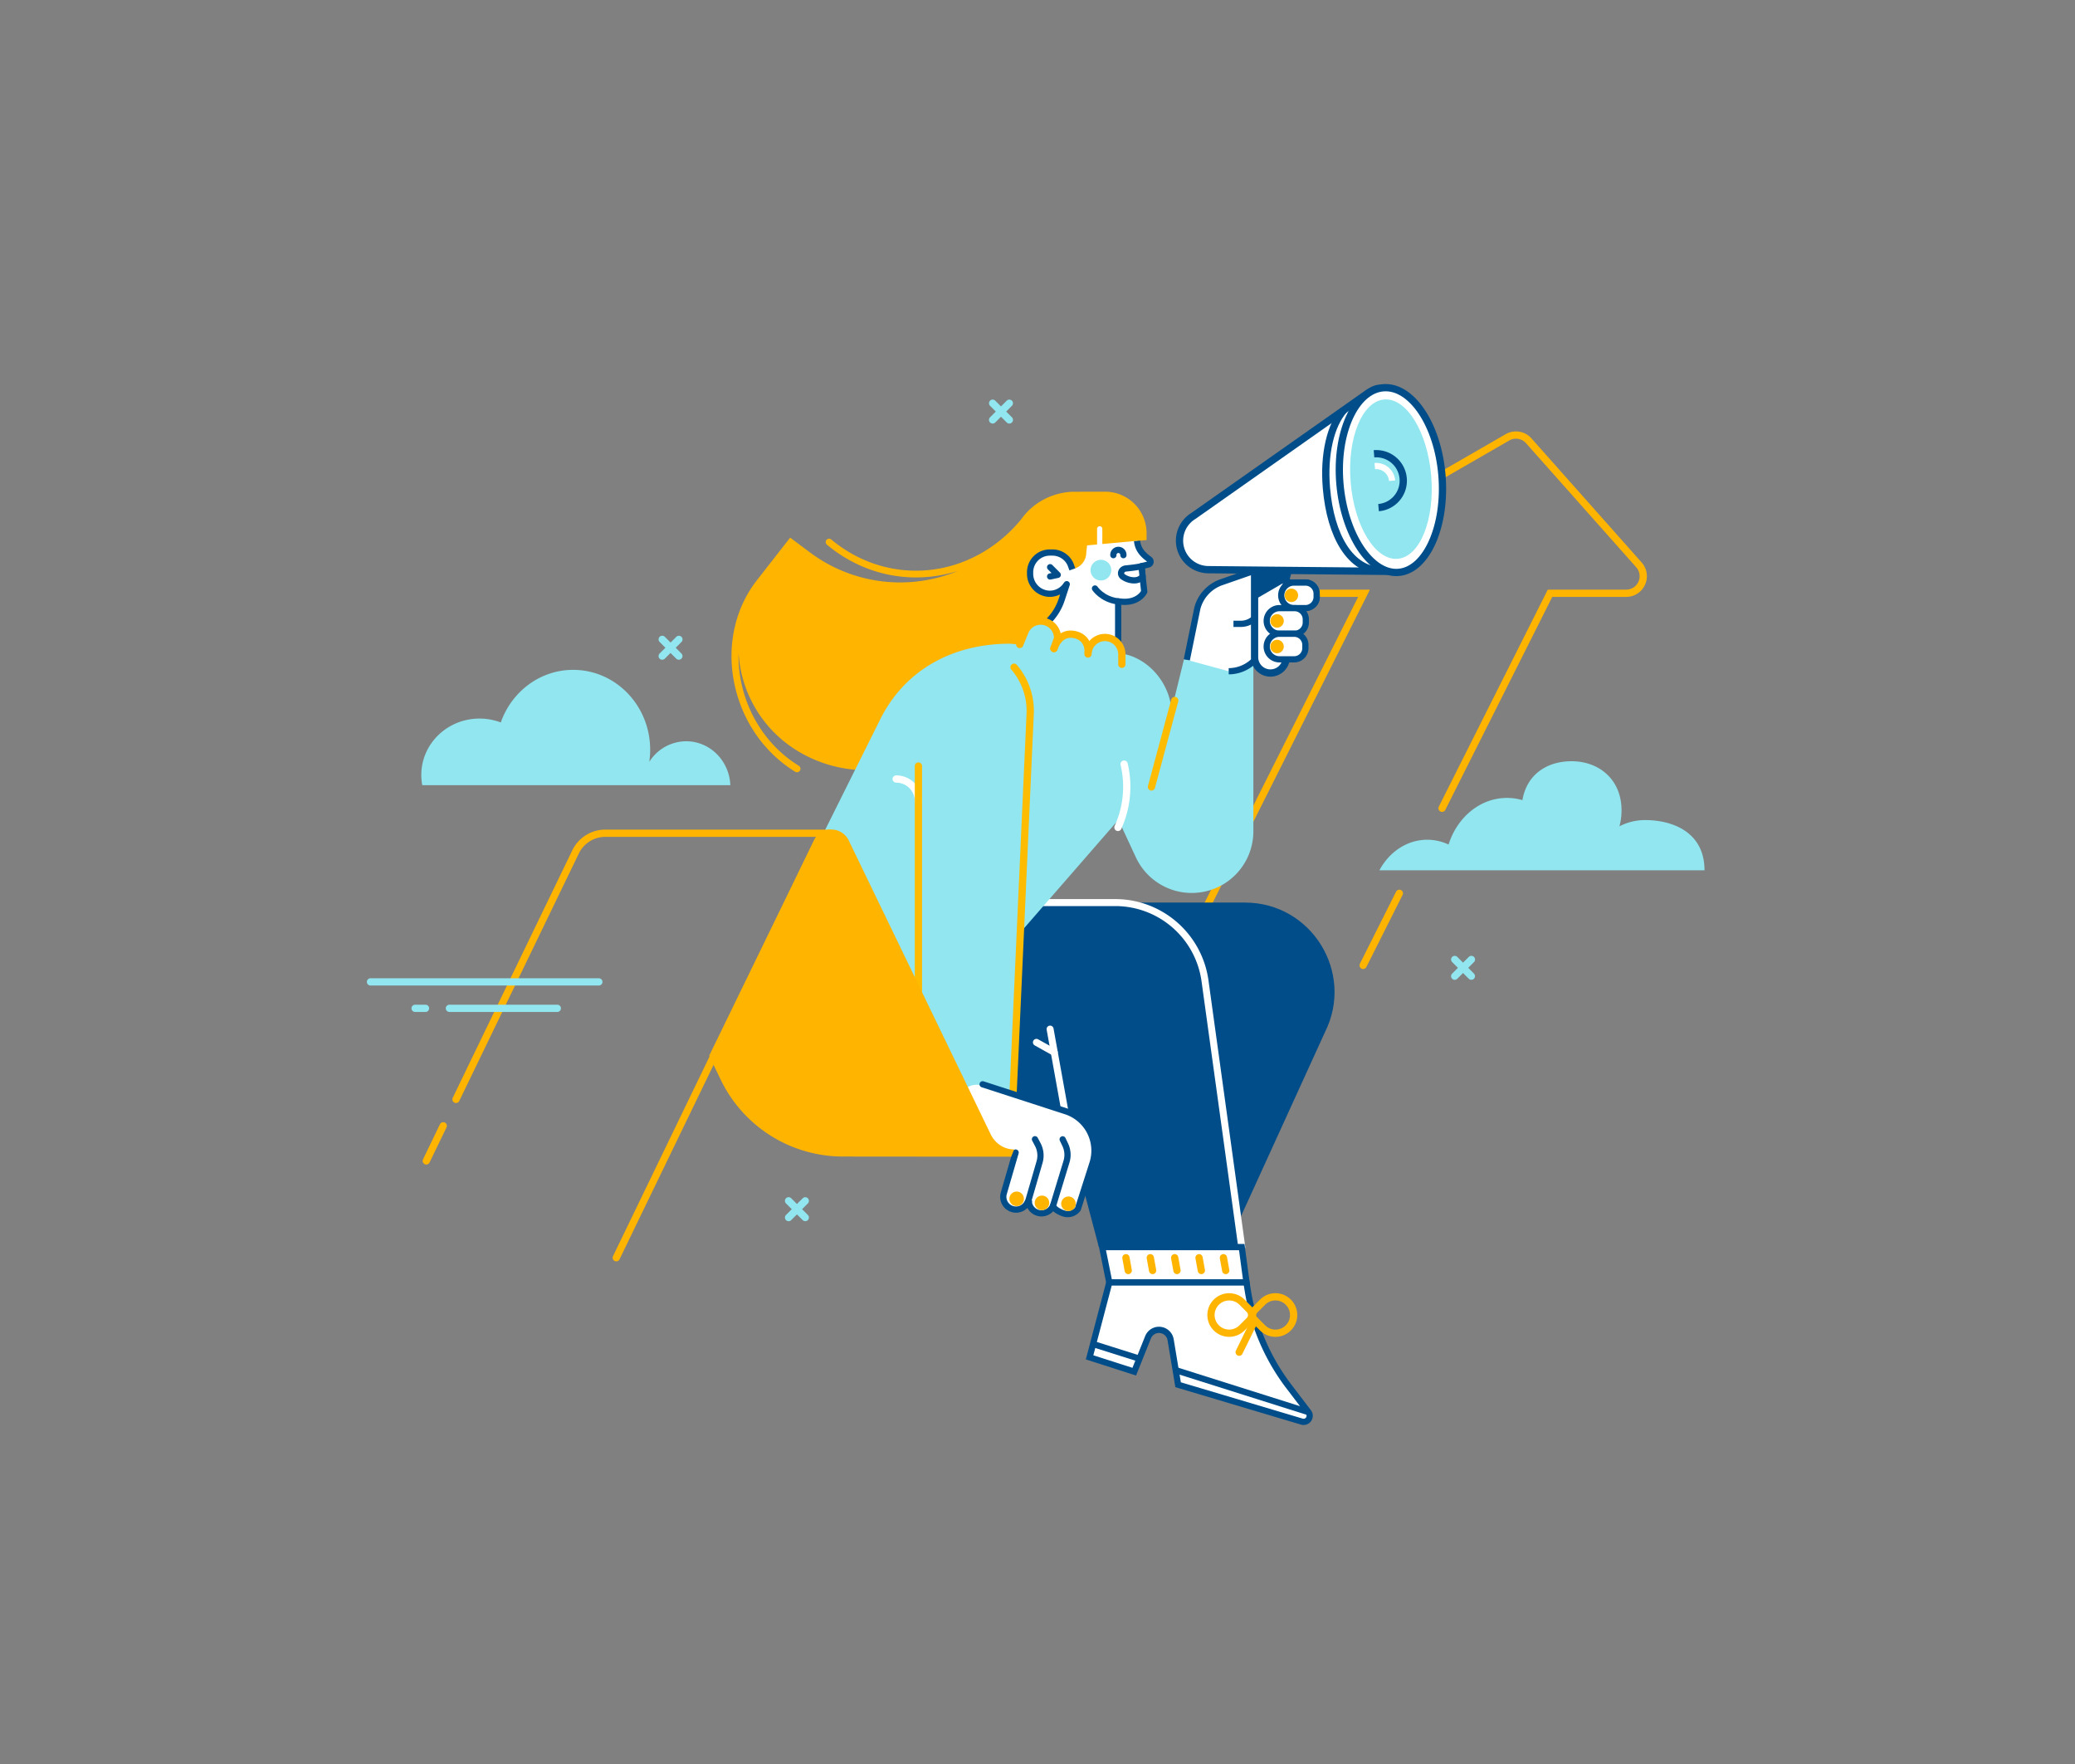 <svg xmlns="http://www.w3.org/2000/svg" viewBox="0 0 2000 1700"><rect x="0" y="0" width="2000" height="1700" fill="#808080" stroke="none"/><defs><style>.cls-1,.cls-10,.cls-12,.cls-13,.cls-14,.cls-15,.cls-17,.cls-18,.cls-19,.cls-20,.cls-4,.cls-6,.cls-9{fill:none;}.cls-1{stroke:#ffb400;}.cls-1,.cls-10,.cls-12,.cls-13,.cls-14,.cls-15,.cls-20,.cls-4{stroke-linecap:round;}.cls-1,.cls-12,.cls-13,.cls-14,.cls-15,.cls-18,.cls-19,.cls-20,.cls-4,.cls-5,.cls-6{stroke-miterlimit:10;}.cls-1,.cls-14,.cls-15,.cls-16,.cls-17,.cls-18,.cls-20{stroke-width:7px;}.cls-2{fill:#91e6f0;}.cls-3{fill:#004d89;}.cls-13,.cls-15,.cls-19,.cls-4{stroke:#fff;}.cls-4{stroke-width:6.74px;}.cls-11,.cls-16,.cls-5,.cls-8{fill:#fff;}.cls-10,.cls-11,.cls-12,.cls-16,.cls-17,.cls-18,.cls-5,.cls-6,.cls-9{stroke:#004d89;}.cls-10,.cls-11,.cls-12,.cls-19,.cls-5,.cls-6,.cls-9{stroke-width:6px;}.cls-7{fill:#ffb400;}.cls-10,.cls-11,.cls-16,.cls-17,.cls-9{stroke-linejoin:round;}.cls-13{stroke-width:5.06px;}.cls-14{stroke:#fdbc00;}.cls-20{stroke:#91e6f0;}</style></defs><g id="Слой_1" data-name="Слой 1"><g id="ARROW"><path class="cls-1" d="M1043.83,1111.09l270.91-539.35h-61.16c-16.82,0-22.77-22.27-8.2-30.67L1453,421.46a16.42,16.42,0,0,1,20.48,3.33L1579.71,544.4a16.43,16.43,0,0,1-12.28,27.34H1494l-104.07,207.2"/><line class="cls-1" x1="1348.76" y1="860.88" x2="1313.86" y2="930.36"/></g><g id="CLOUDS"><path class="cls-2" d="M1329.56,838.71H1642.9c0-36.39-30.23-48.39-57.29-48.39a53.63,53.63,0,0,0-24.69,6,58.53,58.53,0,0,0,2-15.47c0-29.47-21.56-47.24-48.15-47.24-23.6,0-43.22,12.67-47.36,37.5a52.81,52.81,0,0,0-14.92-2.14c-25.93,0-48,18.74-56.28,44.94a48.27,48.27,0,0,0-20.63-4.64C1356.11,809.31,1339,821.08,1329.56,838.71Z"/><path class="cls-2" d="M703.94,756.71H407a52.7,52.7,0,0,1-.92-9.88c0-30,25.11-54.33,56.09-54.33a57.55,57.55,0,0,1,20.52,3.75c10.36-29.58,37.69-50.7,69.77-50.7,41,0,74.21,34.47,74.21,77a78.87,78.87,0,0,1-.85,11.67,42.18,42.18,0,0,1,35.55-19.85C684.31,714.38,703,733.17,703.94,756.71Z"/><path class="cls-2" d="M1420.65,938.25a3.51,3.51,0,0,1-2.48,6,3.46,3.46,0,0,1-2.47-1l-5.53-5.53-5.54,5.53a3.48,3.48,0,0,1-4.94,0,3.49,3.49,0,0,1,0-5l5.53-5.53-5.53-5.53a3.5,3.5,0,0,1,4.94-5l5.54,5.53,5.53-5.53a3.5,3.5,0,1,1,5,5l-5.53,5.53Z"/><path class="cls-2" d="M975.34,402.15a3.5,3.5,0,0,1-5,5l-5.53-5.53-5.53,5.53a3.5,3.5,0,0,1-5-5l5.53-5.53-5.53-5.54a3.5,3.5,0,0,1,5-4.95l5.53,5.53,5.53-5.53a3.5,3.5,0,0,1,5,4.95l-5.53,5.54Z"/><path class="cls-2" d="M778.64,1170.86a3.5,3.5,0,0,1-2.48,6,3.47,3.47,0,0,1-2.47-1l-5.53-5.53-5.54,5.53a3.5,3.5,0,1,1-5-5l5.54-5.53-5.54-5.54a3.5,3.5,0,0,1,5-5l5.54,5.54,5.53-5.54a3.5,3.5,0,0,1,4.95,5l-5.53,5.54Z"/><path class="cls-2" d="M656.77,629.78a3.5,3.5,0,0,1-4.95,5l-5.53-5.53-5.53,5.53a3.51,3.51,0,0,1-2.48,1,3.5,3.5,0,0,1-2.47-6l5.53-5.53-5.53-5.54a3.5,3.5,0,0,1,5-5l5.53,5.53,5.53-5.53a3.5,3.5,0,1,1,4.95,5l-5.53,5.54Z"/></g><g id="WOMAN"><g id="LEGS"><path class="cls-3" d="M1277.11,994.63l-83.58,183.17,3.36,24H1059.15l-21.22-80-3.47-14.38H880.84L984.3,869.83H1200C1264.07,869.83,1305.77,937.29,1277.11,994.63Z"/><path class="cls-4" d="M1196.89,1201.84l-35.44-256.59a87.37,87.37,0,0,0-86.55-75.42H993.35"/><line class="cls-4" x1="1012.14" y1="991.76" x2="1028.93" y2="1084.96"/><line class="cls-4" x1="998.96" y1="1004.54" x2="1016.17" y2="1014.13"/><polygon class="cls-5" points="1062.33 1201.84 1069.21 1235.95 1201.44 1235.95 1196.89 1201.84 1062.33 1201.84"/><path class="cls-5" d="M1254.83,1370.05l-119.32-35.57h0l-7.2-43.36a11.36,11.36,0,0,0-21.76-2.36l-13.29,33.13-43.06-13.79,19-72.14h132.22l1.33,8.16a206.24,206.24,0,0,0,39.62,92.14l18.78,24.63A5.86,5.86,0,0,1,1254.83,1370.05Z"/><line class="cls-6" x1="1133.18" y1="1320.43" x2="1261.17" y2="1360.88"/><line class="cls-6" x1="1053.58" y1="1295.28" x2="1098.27" y2="1309.4"/><line class="cls-1" x1="1085.23" y1="1212.09" x2="1087.46" y2="1224.4"/><line class="cls-1" x1="1108.72" y1="1212.09" x2="1110.95" y2="1224.4"/><line class="cls-1" x1="1132.21" y1="1212.09" x2="1134.44" y2="1224.4"/><line class="cls-1" x1="1179.19" y1="1212.09" x2="1181.42" y2="1224.4"/><line class="cls-1" x1="1155.7" y1="1212.09" x2="1157.93" y2="1224.4"/><path class="cls-1" d="M1229.29,1249.79h.11a17.47,17.47,0,0,1,17.47,17.47v.11a17.47,17.47,0,0,1-17.47,17.47h-10.57a7,7,0,0,1-7-7v-10.57A17.47,17.47,0,0,1,1229.29,1249.79Z" transform="translate(1256.19 -498.09) rotate(45)"/><path class="cls-1" d="M1174.8,1249.79h9.94a17.52,17.52,0,0,1,17.52,17.52v0a17.52,17.52,0,0,1-17.52,17.52h0a17.52,17.52,0,0,1-17.52-17.52v-9.94a7.58,7.58,0,0,1,7.58-7.58Z" transform="translate(2918.6 1325.7) rotate(135)"/><line class="cls-1" x1="1209.52" y1="1272.27" x2="1194.38" y2="1303.13"/></g><g id="HEAD"><path class="cls-7" d="M1065.22,473.85A39.92,39.92,0,0,1,1105.13,514l0,6.46-7.22.66a54.56,54.56,0,0,1,1.15,11.2c0,32.29-27.92,58.46-62.37,58.46a66,66,0,0,1-17.36-2.3L1003,631.24,922,707.65a127.06,127.06,0,0,1-153.82,15.69,118.7,118.7,0,0,1-56.32-93.94,122.35,122.35,0,0,0,1.71,23.51c6.08,35.73,26.63,66.74,56.38,85.08a3.37,3.37,0,0,1-3.54,5.74C735,724.37,713.3,691.68,706.9,654c-5.85-34.35,2.34-68.67,22.45-94.56l32.25-41.32,19.21,14.34a145,145,0,0,0,142.31,17.78,133.31,133.31,0,0,1-40.29,6.24c-31,0-60.94-10.9-85.56-31.37a3.27,3.27,0,1,1,4.17-5c26.79,22.27,60.2,32.65,94.06,29.23,34.39-3.47,66.56-21.45,89.15-49.33,10.64-15,28.51-25.18,48.95-26.1Z"/><path class="cls-8" d="M1034.08,548.36A16.09,16.09,0,0,0,1047,532.6l.81-7,48.19-4.38.13.57c2.38,9.37,6,13.07,11.59,17.17l.18.13a2.74,2.74,0,0,1-1,4.86l-6.7,1.63,2.68,24.54s-5.76,12.61-25.15,9.26V648.6l-84.64-28.12a5.42,5.42,0,0,1-.31-10.19A52.44,52.44,0,0,0,1023.27,578l4.92-15-1.1,1.5a18.95,18.95,0,0,1-16.64,7.67,19.19,19.19,0,0,1-17.58-19.26v-1.42a19,19,0,0,1,19-19h2.59a19,19,0,0,1,17.3,11.22Z"/><path class="cls-9" d="M1096,521.27c.74,8.66,6.16,13.64,11.72,17.74l.18.13a2.74,2.74,0,0,1-1,4.86l-6.7,1.63,2.68,24.54s-5.76,12.61-25.15,9.26v54.84"/><path class="cls-9" d="M989.42,611.5A52.4,52.4,0,0,0,1023.27,578l4.92-15-1.1,1.5a18.95,18.95,0,0,1-16.64,7.67,19.19,19.19,0,0,1-17.58-19.26v-1.42a19,19,0,0,1,19-19h2.59a19,19,0,0,1,17.3,11.22l1.86,5"/><path class="cls-10" d="M1055.4,567.13s6.62,10.06,21.16,12.3"/><path class="cls-11" d="M1100.24,545.63s-2.77,1-15,2.2c-4.51.43-6.49,5.59-2.72,8.11a19,19,0,0,0,10.7,3.36c5.78,0,8.09-3.73,8.09-3.73Z"/><path class="cls-12" d="M1073.12,535a4.85,4.85,0,1,1,9.69,0"/><polyline class="cls-10" points="1012.16 546.62 1019.51 553.98 1012.16 555.57"/><circle class="cls-2" cx="1061.11" cy="549.46" r="10"/><line class="cls-13" x1="1059.95" y1="527.61" x2="1059.95" y2="509.64"/></g><g id="BODY"><path class="cls-2" d="M1094.82,826.24,1078,790.07,982.56,899.72l-6.94,207.77H809.94c-78.65,0-127.9-78.73-93.51-149.45L847.68,694.69c24-49.38,70.93-74.35,125.84-74.35l11.41,1,1.79-6.41a16.34,16.34,0,0,1,16-16.32c9.07-.19,16.58,7.5,16.67,16.57,0,1.32.13,2.71.24,4.07a16.31,16.31,0,0,1,29,7.59l.82.07a16.31,16.31,0,0,1,31.72,2.9c26.79,4.47,46.65,29.87,47.93,54.83l12.09-49.23,66.88,4.51V801.16a59.41,59.41,0,0,1-58.9,59.4h0A59.4,59.4,0,0,1,1094.82,826.24Z"/><path class="cls-14" d="M977.39,643a64.49,64.49,0,0,1,15.54,45L976.2,1059.49"/><path class="cls-1" d="M1015.83,625c2.78-8,8.63-14.92,18.25-13.72,8.94,1.11,14.72,7.3,14.72,16.32"/><path class="cls-1" d="M1048.68,630.28a16.32,16.32,0,0,1,32.63,0v9.92"/><path class="cls-1" d="M982.89,621.07l5.11-12.5a16.32,16.32,0,0,1,31.36,6.35L1015.83,625"/><path class="cls-15" d="M885.23,772.19a21.44,21.44,0,0,0-21.44-21.44"/><path class="cls-15" d="M1083.49,736.4a94.82,94.82,0,0,1-5.94,61"/><line class="cls-14" x1="1132.28" y1="675.08" x2="1109.84" y2="758.38"/><path class="cls-14" d="M885.23,738.25v297.57A66.17,66.17,0,0,0,945,1101.68"/></g><g id="HANDS"><path class="cls-8" d="M1051.51,1120.78a39.91,39.91,0,0,0-25.78-49.83l-79.19-24.74a17.53,17.53,0,0,0-22,11.55h0a40.33,40.33,0,0,0,36.6,52.21l16.15.77h0L965.92,1150a12.28,12.28,0,0,0,22.5,9.42l1.8.21a12.28,12.28,0,0,0,23.07,2.72h0c1.41,3.21,7.18,6.16,10.81,7.21a12.27,12.27,0,0,0,13.2-4.39Z"/><path class="cls-12" d="M978.91,1110.74,967.51,1150a12.28,12.28,0,0,0,22.51,9.42l1.79.21a12.28,12.28,0,0,0,23.07,2.72h0c1.42,3.21,7.18,6.16,10.82,7.21a12.26,12.26,0,0,0,13.19-4.39l14.21-44.39a39.9,39.9,0,0,0-25.78-49.83l-80.2-26"/><path class="cls-12" d="M990.58,1159.22l11.4-39.3a22.62,22.62,0,0,0-1.77-17l-2.65-5"/><path class="cls-12" d="M1014.88,1162.35l13.06-42.85a22.62,22.62,0,0,0-1.23-16.35l-2.46-5.14"/><circle class="cls-7" cx="1029.84" cy="1160.09" r="7.02"/><circle class="cls-7" cx="1004.31" cy="1159.22" r="7.02"/><circle class="cls-7" cx="979.89" cy="1155.33" r="7.02"/><path class="cls-8" d="M1269.18,575.33a9.64,9.64,0,0,1-9.64,9.63h-25.75a8.92,8.92,0,0,0-8.6,6.52l-7.44,30a34.82,34.82,0,0,1-33.43,25.41l-40.41-11L1154,586.47a36.26,36.26,0,0,1,23.25-25.37l58.64-20.4a3.39,3.39,0,0,1,1.13-.19,3.49,3.49,0,0,1,3.16,2,16.89,16.89,0,0,1-3.27,18.85h21.36A10.72,10.72,0,0,1,1269,572.12Z"/><path class="cls-9" d="M1143.91,635.89,1154,586.47a36.26,36.26,0,0,1,23.25-25.37l58.64-20.4a3.39,3.39,0,0,1,1.13-.19,3.49,3.49,0,0,1,3.16,2,16.89,16.89,0,0,1-3.27,18.85h21.36A10.72,10.72,0,0,1,1269,572.12l.16,3.21a9.64,9.64,0,0,1-9.64,9.63h-25.75a8.92,8.92,0,0,0-8.6,6.52l-7.44,30a34.82,34.82,0,0,1-33.43,25.41"/><path class="cls-9" d="M1227.63,569.12H1227a11.08,11.08,0,0,0-11.08,11.08h0c0,11.61-8.92,21-19.92,21h-7.12"/><path class="cls-16" d="M1209.24,554.45h30.57a0,0,0,0,1,0,0v78.86a15.29,15.29,0,0,1-15.29,15.29h0a15.29,15.29,0,0,1-15.29-15.29V554.45a0,0,0,0,1,0,0Z"/><polygon class="cls-3" points="1239.37 560.43 1209.24 577.94 1209.24 555.57 1239.37 555.57 1239.37 560.43"/><path class="cls-16" d="M1347.27,550.73,1164.64,549a27.94,27.94,0,0,1-14.41-51.76l168.62-118.66c3.2-2,8.72-5.39,12.1-3.7Z"/><path class="cls-17" d="M1332.16,550c-30.6,0-49.79-33.49-53.68-79.66-2.77-32.81,4.1-60.51,16.72-75.1"/><path class="cls-16" d="M1389.8,457.71c4.11,48.69-14.57,91.62-41.72,93.91s-52.5-36.92-56.61-85.61,14.57-90,41.72-92.31S1385.69,409,1389.8,457.71Z"/><ellipse class="cls-2" cx="1340.64" cy="461.86" rx="38.94" ry="77.04" transform="translate(-34.1 114.42) rotate(-4.83)"/><path class="cls-18" d="M1324.34,437.33a26,26,0,1,1,4.38,51.87"/><path class="cls-19" d="M1325.1,449.16a15.45,15.45,0,0,1,16.69,14.09"/><path class="cls-11" d="M1247.26,561.4h11a10.79,10.79,0,0,1,10.79,10.79v3.08a10.79,10.79,0,0,1-10.79,10.79h-11a12.33,12.33,0,0,1-12.33-12.33v0a12.33,12.33,0,0,1,12.33-12.33Z"/><circle class="cls-7" cx="1244.7" cy="573.73" r="6.5"/><path class="cls-11" d="M1233.26,586.07h14.56a10.79,10.79,0,0,1,10.79,10.79v3.08a10.79,10.79,0,0,1-10.79,10.79h-14.56a12.33,12.33,0,0,1-12.33-12.33v0A12.33,12.33,0,0,1,1233.26,586.07Z"/><circle class="cls-7" cx="1230.9" cy="598.4" r="6.5"/><path class="cls-11" d="M1233.26,610.74h14.16a10.79,10.79,0,0,1,10.79,10.79v3.08a10.79,10.79,0,0,1-10.79,10.79h-14.16a12.33,12.33,0,0,1-12.33-12.33v0A12.33,12.33,0,0,1,1233.26,610.74Z"/><circle class="cls-7" cx="1230.9" cy="623.07" r="6.5"/></g></g><g id="ARROW-2" data-name="ARROW"><path class="cls-7" d="M784.63,809.79a18.52,18.52,0,0,1,16.55-10.35h.27A18.52,18.52,0,0,1,818,809.83L954.81,1093c4.28,8.86,12.82,14.72,22.65,14.72l-2.84,7-162.09-.14a130.83,130.83,0,0,1-117.81-73.93l-11.2-23.19Z"/><path class="cls-1" d="M439.52,1059.49,554.76,821a31.88,31.88,0,0,1,28.7-18H801.18a14.9,14.9,0,0,0-13.4,8.38L594,1212.09"/><line class="cls-1" x1="410.87" y1="1118.8" x2="427.22" y2="1084.96"/><line class="cls-20" x1="577.2" y1="946.27" x2="357.1" y2="946.27"/><line class="cls-20" x1="410.13" y1="971.75" x2="400.1" y2="971.75"/><line class="cls-20" x1="537.16" y1="971.75" x2="433.15" y2="971.75"/></g></g></svg>